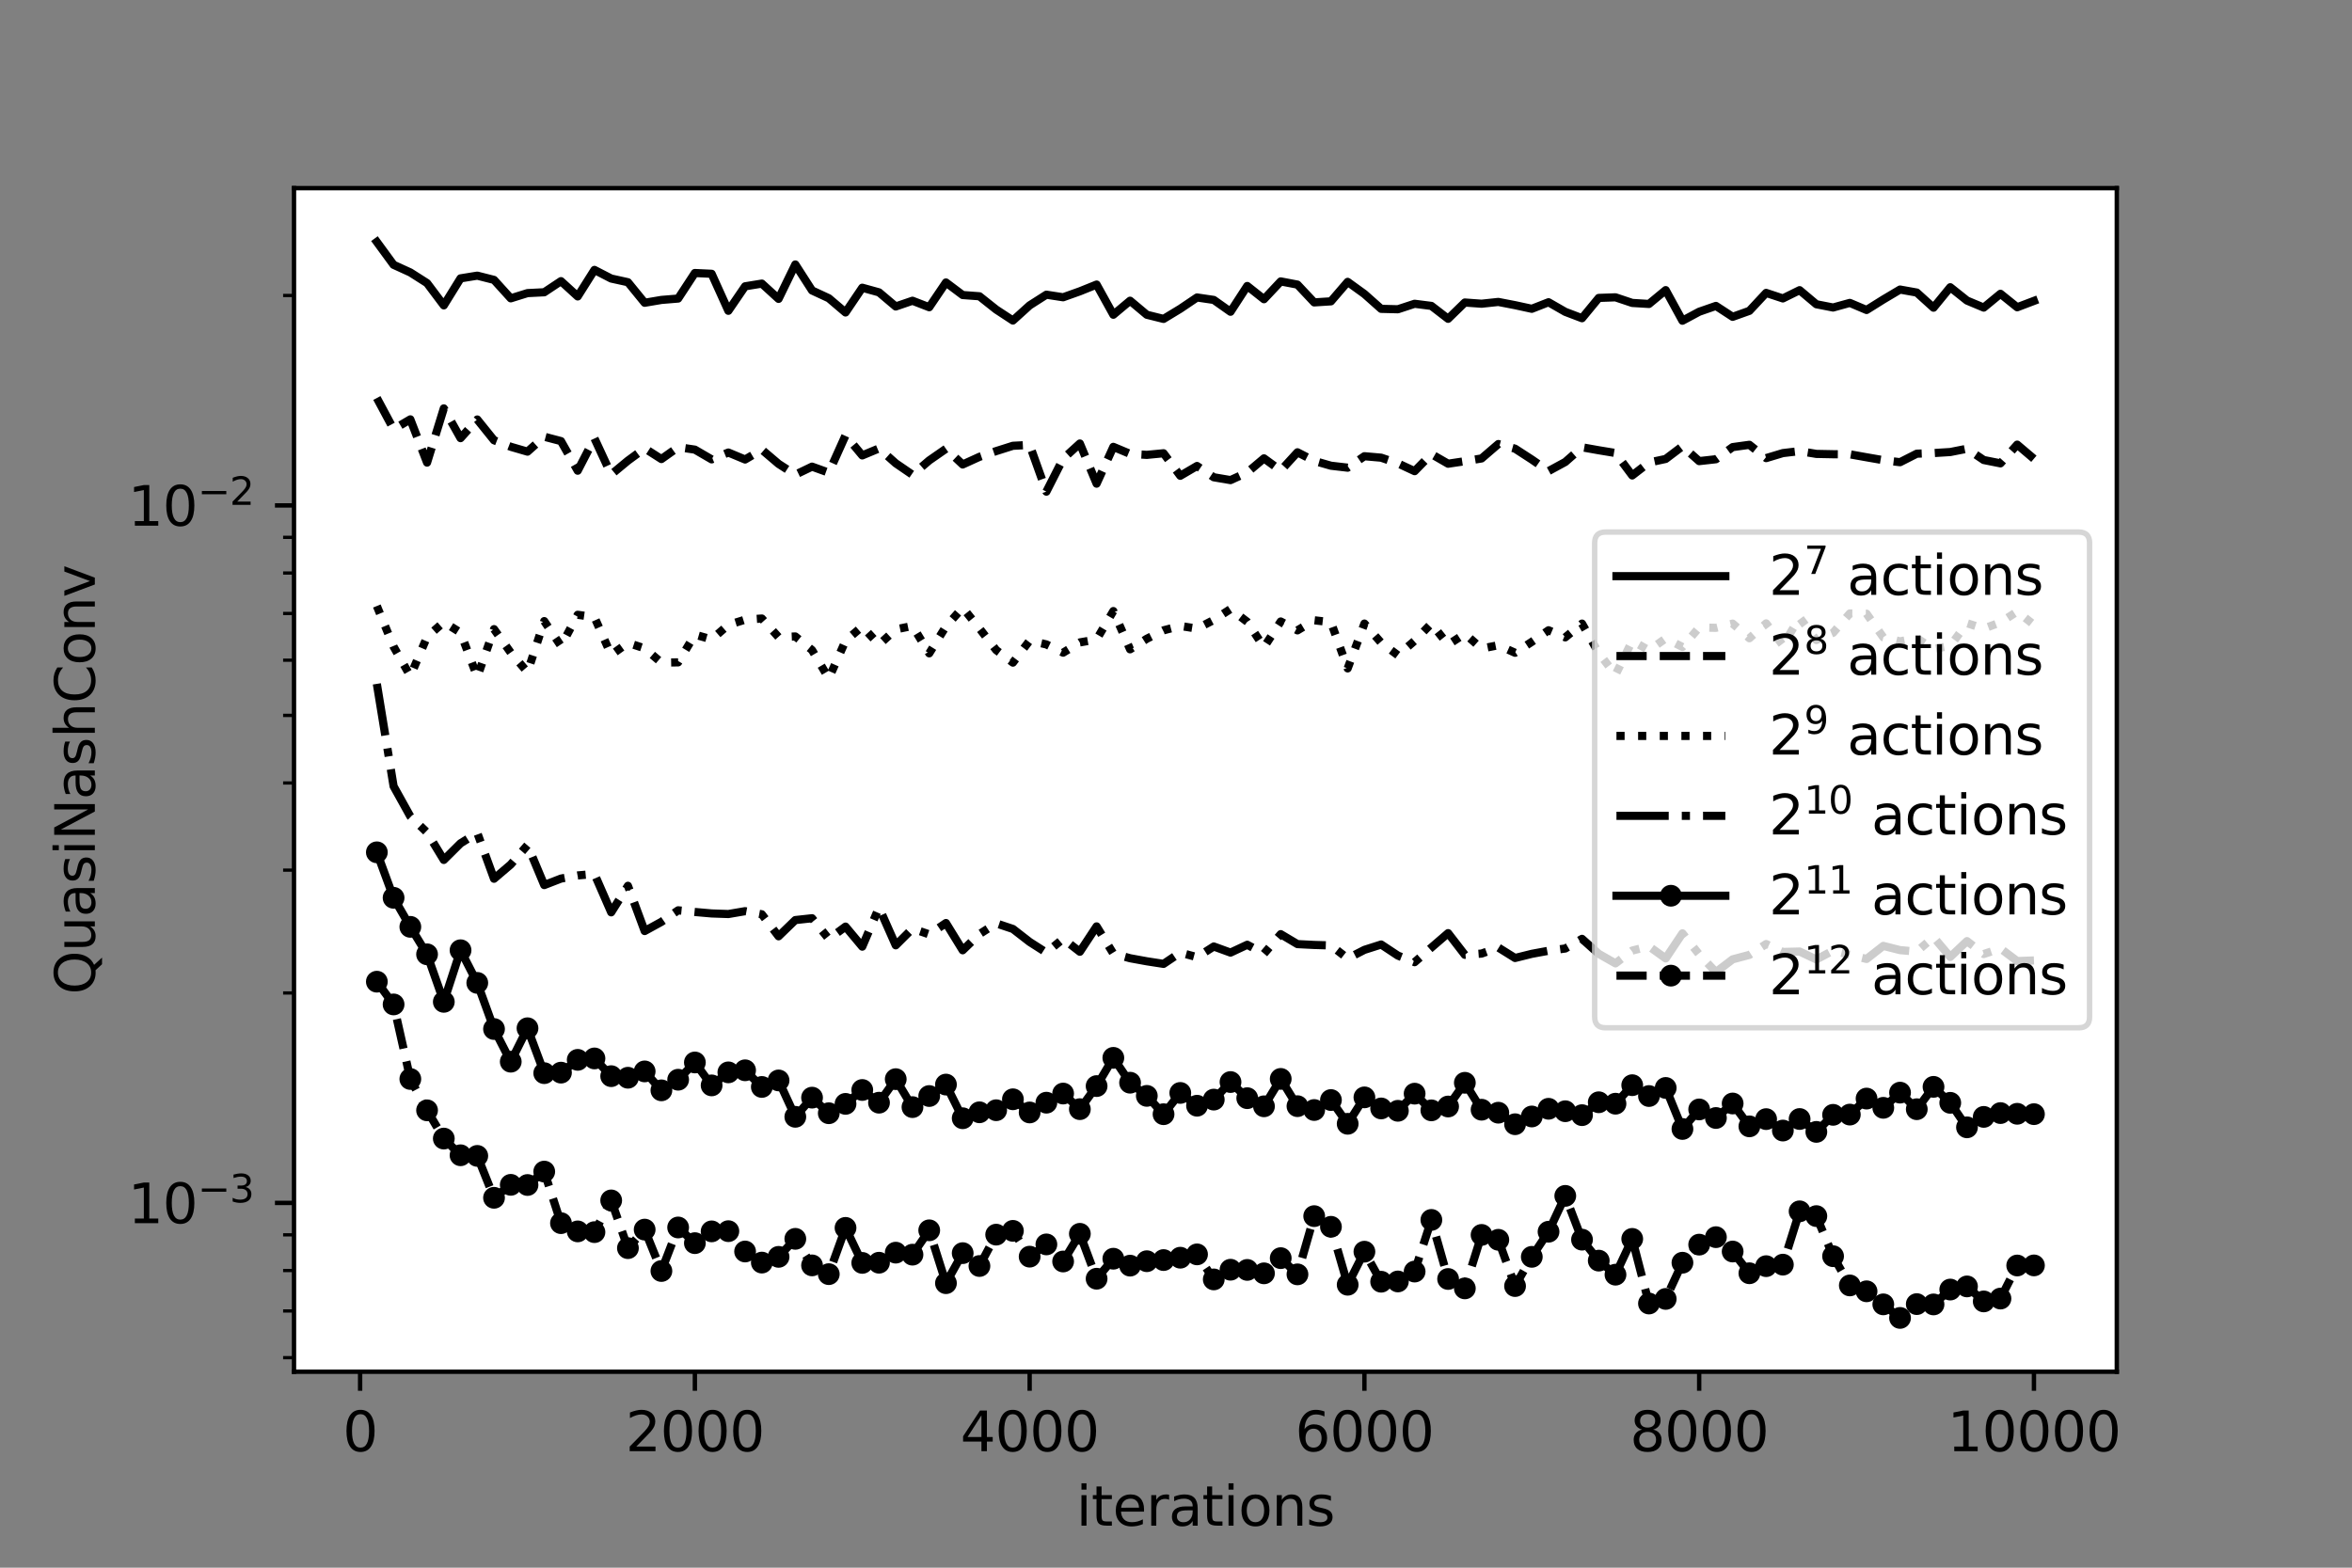 <?xml version="1.0" encoding="utf-8" standalone="no"?>
<!DOCTYPE svg PUBLIC "-//W3C//DTD SVG 1.1//EN"
  "http://www.w3.org/Graphics/SVG/1.1/DTD/svg11.dtd">
<svg xmlns:xlink="http://www.w3.org/1999/xlink" width="432pt" height="288pt" viewBox="0 0 432 288" xmlns="http://www.w3.org/2000/svg" version="1.1">
 <rect x="0" y="0" width="432" height="288" fill="#808080" stroke="none"/>
 <defs>
  <style type="text/css">*{stroke-linejoin: round; stroke-linecap: butt}</style>
 </defs>
 <g id="figure_1">
  <g id="patch_1">
   <path d="M 0 288 
L 432 288 
L 432 0 
L 0 0 
L 0 288 
z
" style="fill: none"/>
  </g>
  <g id="axes_1">
   <g id="patch_2">
    <path d="M 54 252 
L 388.8 252 
L 388.8 34.56 
L 54 34.56 
z
" style="fill: #ffffff"/>
   </g>
   <g id="matplotlib.axis_1">
    <g id="xtick_1">
     <g id="line2d_1">
      <defs>
       <path id="m572287b1c6" d="M 0 0 
L 0 3.5 
" style="stroke: #000000; stroke-width: 0.8"/>
      </defs>
      <g>
       <use xlink:href="#m572287b1c6" x="66.144" y="252" style="stroke: #000000; stroke-width: 0.8"/>
      </g>
     </g>
     <g id="text_1">
      <!-- 0 -->
      <g transform="translate(62.963 266.598)scale(0.1 -0.1)">
       <defs>
        <path id="DejaVuSans-30" d="M 2034 4250 
Q 1547 4250 1301 3770 
Q 1056 3291 1056 2328 
Q 1056 1369 1301 889 
Q 1547 409 2034 409 
Q 2525 409 2770 889 
Q 3016 1369 3016 2328 
Q 3016 3291 2770 3770 
Q 2525 4250 2034 4250 
z
M 2034 4750 
Q 2819 4750 3233 4129 
Q 3647 3509 3647 2328 
Q 3647 1150 3233 529 
Q 2819 -91 2034 -91 
Q 1250 -91 836 529 
Q 422 1150 422 2328 
Q 422 3509 836 4129 
Q 1250 4750 2034 4750 
z
" transform="scale(0.016)"/>
       </defs>
       <use xlink:href="#DejaVuSans-30"/>
      </g>
     </g>
    </g>
    <g id="xtick_2">
     <g id="line2d_2">
      <g>
       <use xlink:href="#m572287b1c6" x="127.631" y="252" style="stroke: #000000; stroke-width: 0.8"/>
      </g>
     </g>
     <g id="text_2">
      <!-- 2000 -->
      <g transform="translate(114.906 266.598)scale(0.1 -0.1)">
       <defs>
        <path id="DejaVuSans-32" d="M 1228 531 
L 3431 531 
L 3431 0 
L 469 0 
L 469 531 
Q 828 903 1448 1529 
Q 2069 2156 2228 2338 
Q 2531 2678 2651 2914 
Q 2772 3150 2772 3378 
Q 2772 3750 2511 3984 
Q 2250 4219 1831 4219 
Q 1534 4219 1204 4116 
Q 875 4013 500 3803 
L 500 4441 
Q 881 4594 1212 4672 
Q 1544 4750 1819 4750 
Q 2544 4750 2975 4387 
Q 3406 4025 3406 3419 
Q 3406 3131 3298 2873 
Q 3191 2616 2906 2266 
Q 2828 2175 2409 1742 
Q 1991 1309 1228 531 
z
" transform="scale(0.016)"/>
       </defs>
       <use xlink:href="#DejaVuSans-32"/>
       <use xlink:href="#DejaVuSans-30" x="63.623"/>
       <use xlink:href="#DejaVuSans-30" x="127.246"/>
       <use xlink:href="#DejaVuSans-30" x="190.869"/>
      </g>
     </g>
    </g>
    <g id="xtick_3">
     <g id="line2d_3">
      <g>
       <use xlink:href="#m572287b1c6" x="189.119" y="252" style="stroke: #000000; stroke-width: 0.8"/>
      </g>
     </g>
     <g id="text_3">
      <!-- 4000 -->
      <g transform="translate(176.394 266.598)scale(0.1 -0.1)">
       <defs>
        <path id="DejaVuSans-34" d="M 2419 4116 
L 825 1625 
L 2419 1625 
L 2419 4116 
z
M 2253 4666 
L 3047 4666 
L 3047 1625 
L 3713 1625 
L 3713 1100 
L 3047 1100 
L 3047 0 
L 2419 0 
L 2419 1100 
L 313 1100 
L 313 1709 
L 2253 4666 
z
" transform="scale(0.016)"/>
       </defs>
       <use xlink:href="#DejaVuSans-34"/>
       <use xlink:href="#DejaVuSans-30" x="63.623"/>
       <use xlink:href="#DejaVuSans-30" x="127.246"/>
       <use xlink:href="#DejaVuSans-30" x="190.869"/>
      </g>
     </g>
    </g>
    <g id="xtick_4">
     <g id="line2d_4">
      <g>
       <use xlink:href="#m572287b1c6" x="250.607" y="252" style="stroke: #000000; stroke-width: 0.8"/>
      </g>
     </g>
     <g id="text_4">
      <!-- 6000 -->
      <g transform="translate(237.882 266.598)scale(0.1 -0.1)">
       <defs>
        <path id="DejaVuSans-36" d="M 2113 2584 
Q 1688 2584 1439 2293 
Q 1191 2003 1191 1497 
Q 1191 994 1439 701 
Q 1688 409 2113 409 
Q 2538 409 2786 701 
Q 3034 994 3034 1497 
Q 3034 2003 2786 2293 
Q 2538 2584 2113 2584 
z
M 3366 4563 
L 3366 3988 
Q 3128 4100 2886 4159 
Q 2644 4219 2406 4219 
Q 1781 4219 1451 3797 
Q 1122 3375 1075 2522 
Q 1259 2794 1537 2939 
Q 1816 3084 2150 3084 
Q 2853 3084 3261 2657 
Q 3669 2231 3669 1497 
Q 3669 778 3244 343 
Q 2819 -91 2113 -91 
Q 1303 -91 875 529 
Q 447 1150 447 2328 
Q 447 3434 972 4092 
Q 1497 4750 2381 4750 
Q 2619 4750 2861 4703 
Q 3103 4656 3366 4563 
z
" transform="scale(0.016)"/>
       </defs>
       <use xlink:href="#DejaVuSans-36"/>
       <use xlink:href="#DejaVuSans-30" x="63.623"/>
       <use xlink:href="#DejaVuSans-30" x="127.246"/>
       <use xlink:href="#DejaVuSans-30" x="190.869"/>
      </g>
     </g>
    </g>
    <g id="xtick_5">
     <g id="line2d_5">
      <g>
       <use xlink:href="#m572287b1c6" x="312.094" y="252" style="stroke: #000000; stroke-width: 0.8"/>
      </g>
     </g>
     <g id="text_5">
      <!-- 8000 -->
      <g transform="translate(299.369 266.598)scale(0.1 -0.1)">
       <defs>
        <path id="DejaVuSans-38" d="M 2034 2216 
Q 1584 2216 1326 1975 
Q 1069 1734 1069 1313 
Q 1069 891 1326 650 
Q 1584 409 2034 409 
Q 2484 409 2743 651 
Q 3003 894 3003 1313 
Q 3003 1734 2745 1975 
Q 2488 2216 2034 2216 
z
M 1403 2484 
Q 997 2584 770 2862 
Q 544 3141 544 3541 
Q 544 4100 942 4425 
Q 1341 4750 2034 4750 
Q 2731 4750 3128 4425 
Q 3525 4100 3525 3541 
Q 3525 3141 3298 2862 
Q 3072 2584 2669 2484 
Q 3125 2378 3379 2068 
Q 3634 1759 3634 1313 
Q 3634 634 3220 271 
Q 2806 -91 2034 -91 
Q 1263 -91 848 271 
Q 434 634 434 1313 
Q 434 1759 690 2068 
Q 947 2378 1403 2484 
z
M 1172 3481 
Q 1172 3119 1398 2916 
Q 1625 2713 2034 2713 
Q 2441 2713 2670 2916 
Q 2900 3119 2900 3481 
Q 2900 3844 2670 4047 
Q 2441 4250 2034 4250 
Q 1625 4250 1398 4047 
Q 1172 3844 1172 3481 
z
" transform="scale(0.016)"/>
       </defs>
       <use xlink:href="#DejaVuSans-38"/>
       <use xlink:href="#DejaVuSans-30" x="63.623"/>
       <use xlink:href="#DejaVuSans-30" x="127.246"/>
       <use xlink:href="#DejaVuSans-30" x="190.869"/>
      </g>
     </g>
    </g>
    <g id="xtick_6">
     <g id="line2d_6">
      <g>
       <use xlink:href="#m572287b1c6" x="373.582" y="252" style="stroke: #000000; stroke-width: 0.8"/>
      </g>
     </g>
     <g id="text_6">
      <!-- 10000 -->
      <g transform="translate(357.676 266.598)scale(0.1 -0.1)">
       <defs>
        <path id="DejaVuSans-31" d="M 794 531 
L 1825 531 
L 1825 4091 
L 703 3866 
L 703 4441 
L 1819 4666 
L 2450 4666 
L 2450 531 
L 3481 531 
L 3481 0 
L 794 0 
L 794 531 
z
" transform="scale(0.016)"/>
       </defs>
       <use xlink:href="#DejaVuSans-31"/>
       <use xlink:href="#DejaVuSans-30" x="63.623"/>
       <use xlink:href="#DejaVuSans-30" x="127.246"/>
       <use xlink:href="#DejaVuSans-30" x="190.869"/>
       <use xlink:href="#DejaVuSans-30" x="254.492"/>
      </g>
     </g>
    </g>
    <g id="text_7">
     <!-- iterations -->
     <g transform="translate(197.673 280.277)scale(0.1 -0.1)">
      <defs>
       <path id="DejaVuSans-69" d="M 603 3500 
L 1178 3500 
L 1178 0 
L 603 0 
L 603 3500 
z
M 603 4863 
L 1178 4863 
L 1178 4134 
L 603 4134 
L 603 4863 
z
" transform="scale(0.016)"/>
       <path id="DejaVuSans-74" d="M 1172 4494 
L 1172 3500 
L 2356 3500 
L 2356 3053 
L 1172 3053 
L 1172 1153 
Q 1172 725 1289 603 
Q 1406 481 1766 481 
L 2356 481 
L 2356 0 
L 1766 0 
Q 1100 0 847 248 
Q 594 497 594 1153 
L 594 3053 
L 172 3053 
L 172 3500 
L 594 3500 
L 594 4494 
L 1172 4494 
z
" transform="scale(0.016)"/>
       <path id="DejaVuSans-65" d="M 3597 1894 
L 3597 1613 
L 953 1613 
Q 991 1019 1311 708 
Q 1631 397 2203 397 
Q 2534 397 2845 478 
Q 3156 559 3463 722 
L 3463 178 
Q 3153 47 2828 -22 
Q 2503 -91 2169 -91 
Q 1331 -91 842 396 
Q 353 884 353 1716 
Q 353 2575 817 3079 
Q 1281 3584 2069 3584 
Q 2775 3584 3186 3129 
Q 3597 2675 3597 1894 
z
M 3022 2063 
Q 3016 2534 2758 2815 
Q 2500 3097 2075 3097 
Q 1594 3097 1305 2825 
Q 1016 2553 972 2059 
L 3022 2063 
z
" transform="scale(0.016)"/>
       <path id="DejaVuSans-72" d="M 2631 2963 
Q 2534 3019 2420 3045 
Q 2306 3072 2169 3072 
Q 1681 3072 1420 2755 
Q 1159 2438 1159 1844 
L 1159 0 
L 581 0 
L 581 3500 
L 1159 3500 
L 1159 2956 
Q 1341 3275 1631 3429 
Q 1922 3584 2338 3584 
Q 2397 3584 2469 3576 
Q 2541 3569 2628 3553 
L 2631 2963 
z
" transform="scale(0.016)"/>
       <path id="DejaVuSans-61" d="M 2194 1759 
Q 1497 1759 1228 1600 
Q 959 1441 959 1056 
Q 959 750 1161 570 
Q 1363 391 1709 391 
Q 2188 391 2477 730 
Q 2766 1069 2766 1631 
L 2766 1759 
L 2194 1759 
z
M 3341 1997 
L 3341 0 
L 2766 0 
L 2766 531 
Q 2569 213 2275 61 
Q 1981 -91 1556 -91 
Q 1019 -91 701 211 
Q 384 513 384 1019 
Q 384 1609 779 1909 
Q 1175 2209 1959 2209 
L 2766 2209 
L 2766 2266 
Q 2766 2663 2505 2880 
Q 2244 3097 1772 3097 
Q 1472 3097 1187 3025 
Q 903 2953 641 2809 
L 641 3341 
Q 956 3463 1253 3523 
Q 1550 3584 1831 3584 
Q 2591 3584 2966 3190 
Q 3341 2797 3341 1997 
z
" transform="scale(0.016)"/>
       <path id="DejaVuSans-6f" d="M 1959 3097 
Q 1497 3097 1228 2736 
Q 959 2375 959 1747 
Q 959 1119 1226 758 
Q 1494 397 1959 397 
Q 2419 397 2687 759 
Q 2956 1122 2956 1747 
Q 2956 2369 2687 2733 
Q 2419 3097 1959 3097 
z
M 1959 3584 
Q 2709 3584 3137 3096 
Q 3566 2609 3566 1747 
Q 3566 888 3137 398 
Q 2709 -91 1959 -91 
Q 1206 -91 779 398 
Q 353 888 353 1747 
Q 353 2609 779 3096 
Q 1206 3584 1959 3584 
z
" transform="scale(0.016)"/>
       <path id="DejaVuSans-6e" d="M 3513 2113 
L 3513 0 
L 2938 0 
L 2938 2094 
Q 2938 2591 2744 2837 
Q 2550 3084 2163 3084 
Q 1697 3084 1428 2787 
Q 1159 2491 1159 1978 
L 1159 0 
L 581 0 
L 581 3500 
L 1159 3500 
L 1159 2956 
Q 1366 3272 1645 3428 
Q 1925 3584 2291 3584 
Q 2894 3584 3203 3211 
Q 3513 2838 3513 2113 
z
" transform="scale(0.016)"/>
       <path id="DejaVuSans-73" d="M 2834 3397 
L 2834 2853 
Q 2591 2978 2328 3040 
Q 2066 3103 1784 3103 
Q 1356 3103 1142 2972 
Q 928 2841 928 2578 
Q 928 2378 1081 2264 
Q 1234 2150 1697 2047 
L 1894 2003 
Q 2506 1872 2764 1633 
Q 3022 1394 3022 966 
Q 3022 478 2636 193 
Q 2250 -91 1575 -91 
Q 1294 -91 989 -36 
Q 684 19 347 128 
L 347 722 
Q 666 556 975 473 
Q 1284 391 1588 391 
Q 1994 391 2212 530 
Q 2431 669 2431 922 
Q 2431 1156 2273 1281 
Q 2116 1406 1581 1522 
L 1381 1569 
Q 847 1681 609 1914 
Q 372 2147 372 2553 
Q 372 3047 722 3315 
Q 1072 3584 1716 3584 
Q 2034 3584 2315 3537 
Q 2597 3491 2834 3397 
z
" transform="scale(0.016)"/>
      </defs>
      <use xlink:href="#DejaVuSans-69"/>
      <use xlink:href="#DejaVuSans-74" x="27.783"/>
      <use xlink:href="#DejaVuSans-65" x="66.992"/>
      <use xlink:href="#DejaVuSans-72" x="128.516"/>
      <use xlink:href="#DejaVuSans-61" x="169.629"/>
      <use xlink:href="#DejaVuSans-74" x="230.908"/>
      <use xlink:href="#DejaVuSans-69" x="270.117"/>
      <use xlink:href="#DejaVuSans-6f" x="297.9"/>
      <use xlink:href="#DejaVuSans-6e" x="359.082"/>
      <use xlink:href="#DejaVuSans-73" x="422.461"/>
     </g>
    </g>
   </g>
   <g id="matplotlib.axis_2">
    <g id="ytick_1">
     <g id="line2d_7">
      <defs>
       <path id="m4916168e4c" d="M 0 0 
L -3.5 0 
" style="stroke: #000000; stroke-width: 0.8"/>
      </defs>
      <g>
       <use xlink:href="#m4916168e4c" x="54" y="220.988" style="stroke: #000000; stroke-width: 0.8"/>
      </g>
     </g>
     <g id="text_8">
      <!-- $\mathdefault{10^{-3}}$ -->
      <g transform="translate(23.5 224.787)scale(0.1 -0.1)">
       <defs>
        <path id="DejaVuSans-2212" d="M 678 2272 
L 4684 2272 
L 4684 1741 
L 678 1741 
L 678 2272 
z
" transform="scale(0.016)"/>
        <path id="DejaVuSans-33" d="M 2597 2516 
Q 3050 2419 3304 2112 
Q 3559 1806 3559 1356 
Q 3559 666 3084 287 
Q 2609 -91 1734 -91 
Q 1441 -91 1130 -33 
Q 819 25 488 141 
L 488 750 
Q 750 597 1062 519 
Q 1375 441 1716 441 
Q 2309 441 2620 675 
Q 2931 909 2931 1356 
Q 2931 1769 2642 2001 
Q 2353 2234 1838 2234 
L 1294 2234 
L 1294 2753 
L 1863 2753 
Q 2328 2753 2575 2939 
Q 2822 3125 2822 3475 
Q 2822 3834 2567 4026 
Q 2313 4219 1838 4219 
Q 1578 4219 1281 4162 
Q 984 4106 628 3988 
L 628 4550 
Q 988 4650 1302 4700 
Q 1616 4750 1894 4750 
Q 2613 4750 3031 4423 
Q 3450 4097 3450 3541 
Q 3450 3153 3228 2886 
Q 3006 2619 2597 2516 
z
" transform="scale(0.016)"/>
       </defs>
       <use xlink:href="#DejaVuSans-31" transform="translate(0 0.766)"/>
       <use xlink:href="#DejaVuSans-30" transform="translate(63.623 0.766)"/>
       <use xlink:href="#DejaVuSans-2212" transform="translate(128.203 39.047)scale(0.7)"/>
       <use xlink:href="#DejaVuSans-33" transform="translate(186.855 39.047)scale(0.7)"/>
      </g>
     </g>
    </g>
    <g id="ytick_2">
     <g id="line2d_8">
      <g>
       <use xlink:href="#m4916168e4c" x="54" y="92.854" style="stroke: #000000; stroke-width: 0.8"/>
      </g>
     </g>
     <g id="text_9">
      <!-- $\mathdefault{10^{-2}}$ -->
      <g transform="translate(23.5 96.653)scale(0.1 -0.1)">
       <use xlink:href="#DejaVuSans-31" transform="translate(0 0.766)"/>
       <use xlink:href="#DejaVuSans-30" transform="translate(63.623 0.766)"/>
       <use xlink:href="#DejaVuSans-2212" transform="translate(128.203 39.047)scale(0.7)"/>
       <use xlink:href="#DejaVuSans-32" transform="translate(186.855 39.047)scale(0.7)"/>
      </g>
     </g>
    </g>
    <g id="ytick_3">
     <g id="line2d_9">
      <defs>
       <path id="m48f0104f5f" d="M 0 0 
L -2 0 
" style="stroke: #000000; stroke-width: 0.6"/>
      </defs>
      <g>
       <use xlink:href="#m48f0104f5f" x="54" y="249.415" style="stroke: #000000; stroke-width: 0.6"/>
      </g>
     </g>
    </g>
    <g id="ytick_4">
     <g id="line2d_10">
      <g>
       <use xlink:href="#m48f0104f5f" x="54" y="240.836" style="stroke: #000000; stroke-width: 0.6"/>
      </g>
     </g>
    </g>
    <g id="ytick_5">
     <g id="line2d_11">
      <g>
       <use xlink:href="#m48f0104f5f" x="54" y="233.406" style="stroke: #000000; stroke-width: 0.6"/>
      </g>
     </g>
    </g>
    <g id="ytick_6">
     <g id="line2d_12">
      <g>
       <use xlink:href="#m48f0104f5f" x="54" y="226.851" style="stroke: #000000; stroke-width: 0.6"/>
      </g>
     </g>
    </g>
    <g id="ytick_7">
     <g id="line2d_13">
      <g>
       <use xlink:href="#m48f0104f5f" x="54" y="182.416" style="stroke: #000000; stroke-width: 0.6"/>
      </g>
     </g>
    </g>
    <g id="ytick_8">
     <g id="line2d_14">
      <g>
       <use xlink:href="#m48f0104f5f" x="54" y="159.853" style="stroke: #000000; stroke-width: 0.6"/>
      </g>
     </g>
    </g>
    <g id="ytick_9">
     <g id="line2d_15">
      <g>
       <use xlink:href="#m48f0104f5f" x="54" y="143.844" style="stroke: #000000; stroke-width: 0.6"/>
      </g>
     </g>
    </g>
    <g id="ytick_10">
     <g id="line2d_16">
      <g>
       <use xlink:href="#m48f0104f5f" x="54" y="131.426" style="stroke: #000000; stroke-width: 0.6"/>
      </g>
     </g>
    </g>
    <g id="ytick_11">
     <g id="line2d_17">
      <g>
       <use xlink:href="#m48f0104f5f" x="54" y="121.28" style="stroke: #000000; stroke-width: 0.6"/>
      </g>
     </g>
    </g>
    <g id="ytick_12">
     <g id="line2d_18">
      <g>
       <use xlink:href="#m48f0104f5f" x="54" y="112.702" style="stroke: #000000; stroke-width: 0.6"/>
      </g>
     </g>
    </g>
    <g id="ytick_13">
     <g id="line2d_19">
      <g>
       <use xlink:href="#m48f0104f5f" x="54" y="105.271" style="stroke: #000000; stroke-width: 0.6"/>
      </g>
     </g>
    </g>
    <g id="ytick_14">
     <g id="line2d_20">
      <g>
       <use xlink:href="#m48f0104f5f" x="54" y="98.717" style="stroke: #000000; stroke-width: 0.6"/>
      </g>
     </g>
    </g>
    <g id="ytick_15">
     <g id="line2d_21">
      <g>
       <use xlink:href="#m48f0104f5f" x="54" y="54.282" style="stroke: #000000; stroke-width: 0.6"/>
      </g>
     </g>
    </g>
    <g id="text_10">
     <!-- QuasiNashConv -->
     <g transform="translate(17.42 182.7)rotate(-90)scale(0.1 -0.1)">
      <defs>
       <path id="DejaVuSans-51" d="M 2522 4238 
Q 1834 4238 1429 3725 
Q 1025 3213 1025 2328 
Q 1025 1447 1429 934 
Q 1834 422 2522 422 
Q 3209 422 3611 934 
Q 4013 1447 4013 2328 
Q 4013 3213 3611 3725 
Q 3209 4238 2522 4238 
z
M 3406 84 
L 4238 -825 
L 3475 -825 
L 2784 -78 
Q 2681 -84 2626 -87 
Q 2572 -91 2522 -91 
Q 1538 -91 948 567 
Q 359 1225 359 2328 
Q 359 3434 948 4092 
Q 1538 4750 2522 4750 
Q 3503 4750 4090 4092 
Q 4678 3434 4678 2328 
Q 4678 1516 4351 937 
Q 4025 359 3406 84 
z
" transform="scale(0.016)"/>
       <path id="DejaVuSans-75" d="M 544 1381 
L 544 3500 
L 1119 3500 
L 1119 1403 
Q 1119 906 1312 657 
Q 1506 409 1894 409 
Q 2359 409 2629 706 
Q 2900 1003 2900 1516 
L 2900 3500 
L 3475 3500 
L 3475 0 
L 2900 0 
L 2900 538 
Q 2691 219 2414 64 
Q 2138 -91 1772 -91 
Q 1169 -91 856 284 
Q 544 659 544 1381 
z
M 1991 3584 
L 1991 3584 
z
" transform="scale(0.016)"/>
       <path id="DejaVuSans-4e" d="M 628 4666 
L 1478 4666 
L 3547 763 
L 3547 4666 
L 4159 4666 
L 4159 0 
L 3309 0 
L 1241 3903 
L 1241 0 
L 628 0 
L 628 4666 
z
" transform="scale(0.016)"/>
       <path id="DejaVuSans-68" d="M 3513 2113 
L 3513 0 
L 2938 0 
L 2938 2094 
Q 2938 2591 2744 2837 
Q 2550 3084 2163 3084 
Q 1697 3084 1428 2787 
Q 1159 2491 1159 1978 
L 1159 0 
L 581 0 
L 581 4863 
L 1159 4863 
L 1159 2956 
Q 1366 3272 1645 3428 
Q 1925 3584 2291 3584 
Q 2894 3584 3203 3211 
Q 3513 2838 3513 2113 
z
" transform="scale(0.016)"/>
       <path id="DejaVuSans-43" d="M 4122 4306 
L 4122 3641 
Q 3803 3938 3442 4084 
Q 3081 4231 2675 4231 
Q 1875 4231 1450 3742 
Q 1025 3253 1025 2328 
Q 1025 1406 1450 917 
Q 1875 428 2675 428 
Q 3081 428 3442 575 
Q 3803 722 4122 1019 
L 4122 359 
Q 3791 134 3420 21 
Q 3050 -91 2638 -91 
Q 1578 -91 968 557 
Q 359 1206 359 2328 
Q 359 3453 968 4101 
Q 1578 4750 2638 4750 
Q 3056 4750 3426 4639 
Q 3797 4528 4122 4306 
z
" transform="scale(0.016)"/>
       <path id="DejaVuSans-76" d="M 191 3500 
L 800 3500 
L 1894 563 
L 2988 3500 
L 3597 3500 
L 2284 0 
L 1503 0 
L 191 3500 
z
" transform="scale(0.016)"/>
      </defs>
      <use xlink:href="#DejaVuSans-51"/>
      <use xlink:href="#DejaVuSans-75" x="78.711"/>
      <use xlink:href="#DejaVuSans-61" x="142.09"/>
      <use xlink:href="#DejaVuSans-73" x="203.369"/>
      <use xlink:href="#DejaVuSans-69" x="255.469"/>
      <use xlink:href="#DejaVuSans-4e" x="283.252"/>
      <use xlink:href="#DejaVuSans-61" x="358.057"/>
      <use xlink:href="#DejaVuSans-73" x="419.336"/>
      <use xlink:href="#DejaVuSans-68" x="471.436"/>
      <use xlink:href="#DejaVuSans-43" x="534.814"/>
      <use xlink:href="#DejaVuSans-6f" x="604.639"/>
      <use xlink:href="#DejaVuSans-6e" x="665.82"/>
      <use xlink:href="#DejaVuSans-76" x="729.199"/>
     </g>
    </g>
   </g>
   <g id="line2d_22">
    <path d="M 69.218 44.444 
L 72.293 48.647 
L 75.367 50.051 
L 78.441 52.009 
L 81.516 56.1 
L 84.59 51.138 
L 87.664 50.64 
L 90.739 51.418 
L 93.813 54.806 
L 96.888 53.846 
L 99.962 53.692 
L 103.036 51.649 
L 106.111 54.457 
L 109.185 49.585 
L 112.26 51.17 
L 115.334 51.847 
L 118.408 55.621 
L 121.483 55.1 
L 124.557 54.848 
L 127.631 50.154 
L 130.706 50.296 
L 133.78 57.096 
L 136.855 52.599 
L 139.929 52.1 
L 143.003 54.906 
L 146.078 48.587 
L 149.152 53.362 
L 152.226 54.789 
L 155.301 57.403 
L 158.375 52.858 
L 161.45 53.708 
L 164.524 56.303 
L 167.598 55.25 
L 170.673 56.44 
L 173.747 51.893 
L 176.821 54.201 
L 179.896 54.427 
L 182.97 56.867 
L 186.045 58.883 
L 189.119 56.1 
L 192.193 54.138 
L 195.268 54.612 
L 198.342 53.516 
L 201.417 52.276 
L 204.491 57.821 
L 207.565 55.246 
L 210.64 57.823 
L 213.714 58.587 
L 216.788 56.722 
L 219.863 54.648 
L 222.937 55.1 
L 226.012 57.273 
L 229.086 52.537 
L 232.16 54.969 
L 235.235 51.698 
L 238.309 52.284 
L 241.383 55.553 
L 244.458 55.358 
L 247.532 51.784 
L 250.607 54.007 
L 253.681 56.737 
L 256.755 56.815 
L 259.83 55.806 
L 262.904 56.198 
L 265.979 58.565 
L 269.053 55.575 
L 272.127 55.796 
L 275.202 55.468 
L 278.276 56.062 
L 281.35 56.729 
L 284.425 55.525 
L 287.499 57.289 
L 290.574 58.461 
L 293.648 54.731 
L 296.722 54.621 
L 299.797 55.652 
L 302.871 55.84 
L 305.945 53.299 
L 309.02 58.92 
L 312.094 57.27 
L 315.169 56.2 
L 318.243 58.204 
L 321.317 57.106 
L 324.392 53.809 
L 327.466 54.824 
L 330.54 53.307 
L 333.615 55.893 
L 336.689 56.494 
L 339.764 55.645 
L 342.838 56.947 
L 345.912 55.023 
L 348.987 53.194 
L 352.061 53.744 
L 355.136 56.525 
L 358.21 52.768 
L 361.284 55.218 
L 364.359 56.506 
L 367.433 53.974 
L 370.507 56.446 
L 373.582 55.277 
" clip-path="url(#p3b721f1052)" style="fill: none; stroke: #000000; stroke-width: 1.5; stroke-linecap: square"/>
   </g>
   <g id="line2d_23">
    <path d="M 69.218 73.117 
L 72.293 78.851 
L 75.367 77.042 
L 78.441 84.982 
L 81.516 75.025 
L 84.59 80.49 
L 87.664 77.066 
L 90.739 80.88 
L 93.813 82.076 
L 96.888 82.972 
L 99.962 80.228 
L 103.036 81.034 
L 106.111 86.473 
L 109.185 80.525 
L 112.26 87.172 
L 115.334 84.627 
L 118.408 82.369 
L 121.483 84.333 
L 124.557 82.148 
L 127.631 82.602 
L 130.706 84.391 
L 133.78 83.134 
L 136.855 84.416 
L 139.929 82.605 
L 143.003 85.219 
L 146.078 87.204 
L 149.152 85.726 
L 152.226 86.834 
L 155.301 79.981 
L 158.375 83.665 
L 161.45 82.381 
L 164.524 85.11 
L 167.598 87.216 
L 170.673 84.584 
L 173.747 82.448 
L 176.821 85.329 
L 179.896 83.928 
L 182.97 82.871 
L 186.045 81.896 
L 189.119 81.739 
L 192.193 90.32 
L 195.268 84.269 
L 198.342 81.475 
L 201.417 88.852 
L 204.491 82.091 
L 207.565 83.383 
L 210.64 83.566 
L 213.714 83.269 
L 216.788 87.406 
L 219.863 85.605 
L 222.937 87.679 
L 226.012 88.2 
L 229.086 86.8 
L 232.16 84.204 
L 235.235 86.448 
L 238.309 83.092 
L 241.383 84.672 
L 244.458 85.557 
L 247.532 85.916 
L 250.607 83.813 
L 253.681 84.081 
L 256.755 85.125 
L 259.83 86.557 
L 262.904 83.416 
L 265.979 85.188 
L 269.053 84.728 
L 272.127 84.222 
L 275.202 81.575 
L 278.276 82.425 
L 281.35 84.419 
L 284.425 86.542 
L 287.499 84.872 
L 290.574 82.17 
L 293.648 82.716 
L 296.722 83.223 
L 299.797 87.346 
L 302.871 84.971 
L 305.945 84.313 
L 309.02 81.989 
L 312.094 84.711 
L 315.169 84.366 
L 318.243 82.138 
L 321.317 81.715 
L 324.392 84.161 
L 327.466 83.237 
L 330.54 82.875 
L 333.615 83.387 
L 336.689 83.447 
L 339.764 83.459 
L 342.838 84.008 
L 345.912 84.541 
L 348.987 84.911 
L 352.061 83.349 
L 355.136 83.233 
L 358.21 83.043 
L 361.284 82.436 
L 364.359 84.509 
L 367.433 85.12 
L 370.507 81.684 
L 373.582 84.288 
" clip-path="url(#p3b721f1052)" style="fill: none; stroke-dasharray: 5.55,2.4; stroke-dashoffset: 0; stroke: #000000; stroke-width: 1.5"/>
   </g>
   <g id="line2d_24">
    <path d="M 69.218 111.33 
L 72.293 118.802 
L 75.367 124.215 
L 78.441 116.995 
L 81.516 114.286 
L 84.59 116.22 
L 87.664 124.365 
L 90.739 115.581 
L 93.813 119.895 
L 96.888 123.484 
L 99.962 114.105 
L 103.036 118.68 
L 106.111 112.944 
L 109.185 113.383 
L 112.26 120.314 
L 115.334 118.101 
L 118.408 119.11 
L 121.483 121.732 
L 124.557 121.682 
L 127.631 116.59 
L 130.706 117.464 
L 133.78 114.795 
L 136.855 113.84 
L 139.929 113.628 
L 143.003 117.053 
L 146.078 116.924 
L 149.152 119.428 
L 152.226 124.637 
L 155.301 117.719 
L 158.375 115.08 
L 161.45 118.433 
L 164.524 115.625 
L 167.598 114.991 
L 170.673 120.023 
L 173.747 115.081 
L 176.821 111.63 
L 179.896 115.448 
L 182.97 119.421 
L 186.045 121.731 
L 189.119 117.681 
L 192.193 118.389 
L 195.268 119.901 
L 198.342 118.016 
L 201.417 117.473 
L 204.491 112.258 
L 207.565 119.287 
L 210.64 117.346 
L 213.714 115.797 
L 216.788 114.993 
L 219.863 115.487 
L 222.937 113.893 
L 226.012 111.888 
L 229.086 114.234 
L 232.16 118.907 
L 235.235 114.176 
L 238.309 115.806 
L 241.383 113.952 
L 244.458 114.304 
L 247.532 122.791 
L 250.607 114.556 
L 253.681 118.078 
L 256.755 120.37 
L 259.83 117.719 
L 262.904 114.549 
L 265.979 118.437 
L 269.053 116.435 
L 272.127 119.146 
L 275.202 118.537 
L 278.276 119.92 
L 281.35 117.915 
L 284.425 115.788 
L 287.499 117.089 
L 290.574 114.562 
L 293.648 119.966 
L 296.722 123.976 
L 299.797 117.736 
L 302.871 119.463 
L 305.945 117.289 
L 309.02 118.855 
L 312.094 115.276 
L 315.169 115.339 
L 318.243 114.565 
L 321.317 117.255 
L 324.392 114.521 
L 327.466 118.551 
L 330.54 113.446 
L 333.615 117.585 
L 336.689 116.254 
L 339.764 112.698 
L 342.838 112.74 
L 345.912 117.082 
L 348.987 117.823 
L 352.061 117.235 
L 355.136 119.226 
L 358.21 118.651 
L 361.284 114.49 
L 364.359 115.479 
L 367.433 114.332 
L 370.507 112.351 
L 373.582 114.779 
" clip-path="url(#p3b721f1052)" style="fill: none; stroke-dasharray: 1.5,2.475; stroke-dashoffset: 0; stroke: #000000; stroke-width: 1.5"/>
   </g>
   <g id="line2d_25">
    <path d="M 69.218 125.634 
L 72.293 144.446 
L 75.367 149.976 
L 78.441 152.934 
L 81.516 157.978 
L 84.59 154.925 
L 87.664 153.005 
L 90.739 161.435 
L 93.813 158.815 
L 96.888 155.247 
L 99.962 162.597 
L 103.036 161.406 
L 106.111 160.828 
L 109.185 160.553 
L 112.26 167.603 
L 115.334 162.729 
L 118.408 171.042 
L 121.483 169.354 
L 124.557 167.236 
L 127.631 167.54 
L 130.706 167.81 
L 133.78 167.917 
L 136.855 167.392 
L 139.929 167.966 
L 143.003 172.004 
L 146.078 169.026 
L 149.152 168.69 
L 152.226 172.5 
L 155.301 170.229 
L 158.375 173.906 
L 161.45 166.719 
L 164.524 173.661 
L 167.598 170.596 
L 170.673 171.655 
L 173.747 169.57 
L 176.821 174.572 
L 179.896 171.605 
L 182.97 169.629 
L 186.045 170.658 
L 189.119 173.043 
L 192.193 175.008 
L 195.268 172.46 
L 198.342 174.845 
L 201.417 170.189 
L 204.491 175.188 
L 207.565 176.038 
L 210.64 176.599 
L 213.714 177.074 
L 216.788 175.002 
L 219.863 175.844 
L 222.937 173.881 
L 226.012 175.001 
L 229.086 173.563 
L 232.16 175.202 
L 235.235 171.614 
L 238.309 173.442 
L 241.383 173.596 
L 244.458 173.685 
L 247.532 176.077 
L 250.607 174.498 
L 253.681 173.517 
L 256.755 175.551 
L 259.83 176.76 
L 262.904 174.078 
L 265.979 171.428 
L 269.053 175.406 
L 272.127 175.18 
L 275.202 174.076 
L 278.276 175.992 
L 281.35 175.228 
L 284.425 174.661 
L 287.499 174.252 
L 290.574 172.479 
L 293.648 175.232 
L 296.722 176.98 
L 299.797 174.631 
L 302.871 173.852 
L 305.945 176.07 
L 309.02 171.465 
L 312.094 175.333 
L 315.169 178.58 
L 318.243 176.24 
L 321.317 175.424 
L 324.392 173.429 
L 327.466 174.883 
L 330.54 174.806 
L 333.615 176.259 
L 336.689 174.634 
L 339.764 175.407 
L 342.838 176.172 
L 345.912 173.77 
L 348.987 174.547 
L 352.061 174.82 
L 355.136 172.15 
L 358.21 175.8 
L 361.284 172.891 
L 364.359 175.265 
L 367.433 174.243 
L 370.507 176.557 
L 373.582 176.442 
" clip-path="url(#p3b721f1052)" style="fill: none; stroke-dasharray: 9.6,2.4,1.5,2.4; stroke-dashoffset: 0; stroke: #000000; stroke-width: 1.5"/>
   </g>
   <g id="line2d_26">
    <path d="M 69.218 156.58 
L 72.293 164.934 
L 75.367 170.271 
L 78.441 175.317 
L 81.516 184.048 
L 84.59 174.57 
L 87.664 180.568 
L 90.739 189.04 
L 93.813 195.045 
L 96.888 188.901 
L 99.962 197.149 
L 103.036 197.054 
L 106.111 194.705 
L 109.185 194.445 
L 112.26 197.703 
L 115.334 197.992 
L 118.408 196.829 
L 121.483 200.307 
L 124.557 198.356 
L 127.631 195.186 
L 130.706 199.398 
L 133.78 197.004 
L 136.855 196.623 
L 139.929 199.684 
L 143.003 198.487 
L 146.078 205.169 
L 149.152 201.648 
L 152.226 204.513 
L 155.301 202.793 
L 158.375 200.241 
L 161.45 202.576 
L 164.524 198.252 
L 167.598 203.389 
L 170.673 201.352 
L 173.747 199.249 
L 176.821 205.433 
L 179.896 204.34 
L 182.97 203.96 
L 186.045 201.95 
L 189.119 204.371 
L 192.193 202.574 
L 195.268 200.897 
L 198.342 203.764 
L 201.417 199.525 
L 204.491 194.337 
L 207.565 198.904 
L 210.64 201.323 
L 213.714 204.691 
L 216.788 200.783 
L 219.863 203.133 
L 222.937 202.01 
L 226.012 198.782 
L 229.086 201.746 
L 232.16 203.239 
L 235.235 198.207 
L 238.309 203.214 
L 241.383 203.921 
L 244.458 202.089 
L 247.532 206.45 
L 250.607 201.599 
L 253.681 203.632 
L 256.755 204.066 
L 259.83 200.918 
L 262.904 203.983 
L 265.979 203.277 
L 269.053 198.92 
L 272.127 203.867 
L 275.202 204.414 
L 278.276 206.532 
L 281.35 205.109 
L 284.425 203.695 
L 287.499 204.145 
L 290.574 204.866 
L 293.648 202.497 
L 296.722 202.762 
L 299.797 199.36 
L 302.871 201.353 
L 305.945 199.865 
L 309.02 207.405 
L 312.094 203.814 
L 315.169 205.387 
L 318.243 202.722 
L 321.317 206.924 
L 324.392 205.594 
L 327.466 207.694 
L 330.54 205.573 
L 333.615 207.94 
L 336.689 204.806 
L 339.764 204.762 
L 342.838 201.82 
L 345.912 203.517 
L 348.987 200.728 
L 352.061 203.773 
L 355.136 199.666 
L 358.21 202.601 
L 361.284 207.101 
L 364.359 205.184 
L 367.433 204.484 
L 370.507 204.615 
L 373.582 204.682 
" clip-path="url(#p3b721f1052)" style="fill: none; stroke: #000000; stroke-width: 1.5; stroke-linecap: square"/>
    <defs>
     <path id="me24c2b8c97" d="M 0 1.5 
C 0.398 1.5 0.779 1.342 1.061 1.061 
C 1.342 0.779 1.5 0.398 1.5 0 
C 1.5 -0.398 1.342 -0.779 1.061 -1.061 
C 0.779 -1.342 0.398 -1.5 0 -1.5 
C -0.398 -1.5 -0.779 -1.342 -1.061 -1.061 
C -1.342 -0.779 -1.5 -0.398 -1.5 0 
C -1.5 0.398 -1.342 0.779 -1.061 1.061 
C -0.779 1.342 -0.398 1.5 0 1.5 
z
" style="stroke: #000000"/>
    </defs>
    <g clip-path="url(#p3b721f1052)">
     <use xlink:href="#me24c2b8c97" x="69.218" y="156.58" style="stroke: #000000"/>
     <use xlink:href="#me24c2b8c97" x="72.293" y="164.934" style="stroke: #000000"/>
     <use xlink:href="#me24c2b8c97" x="75.367" y="170.271" style="stroke: #000000"/>
     <use xlink:href="#me24c2b8c97" x="78.441" y="175.317" style="stroke: #000000"/>
     <use xlink:href="#me24c2b8c97" x="81.516" y="184.048" style="stroke: #000000"/>
     <use xlink:href="#me24c2b8c97" x="84.59" y="174.57" style="stroke: #000000"/>
     <use xlink:href="#me24c2b8c97" x="87.664" y="180.568" style="stroke: #000000"/>
     <use xlink:href="#me24c2b8c97" x="90.739" y="189.04" style="stroke: #000000"/>
     <use xlink:href="#me24c2b8c97" x="93.813" y="195.045" style="stroke: #000000"/>
     <use xlink:href="#me24c2b8c97" x="96.888" y="188.901" style="stroke: #000000"/>
     <use xlink:href="#me24c2b8c97" x="99.962" y="197.149" style="stroke: #000000"/>
     <use xlink:href="#me24c2b8c97" x="103.036" y="197.054" style="stroke: #000000"/>
     <use xlink:href="#me24c2b8c97" x="106.111" y="194.705" style="stroke: #000000"/>
     <use xlink:href="#me24c2b8c97" x="109.185" y="194.445" style="stroke: #000000"/>
     <use xlink:href="#me24c2b8c97" x="112.26" y="197.703" style="stroke: #000000"/>
     <use xlink:href="#me24c2b8c97" x="115.334" y="197.992" style="stroke: #000000"/>
     <use xlink:href="#me24c2b8c97" x="118.408" y="196.829" style="stroke: #000000"/>
     <use xlink:href="#me24c2b8c97" x="121.483" y="200.307" style="stroke: #000000"/>
     <use xlink:href="#me24c2b8c97" x="124.557" y="198.356" style="stroke: #000000"/>
     <use xlink:href="#me24c2b8c97" x="127.631" y="195.186" style="stroke: #000000"/>
     <use xlink:href="#me24c2b8c97" x="130.706" y="199.398" style="stroke: #000000"/>
     <use xlink:href="#me24c2b8c97" x="133.78" y="197.004" style="stroke: #000000"/>
     <use xlink:href="#me24c2b8c97" x="136.855" y="196.623" style="stroke: #000000"/>
     <use xlink:href="#me24c2b8c97" x="139.929" y="199.684" style="stroke: #000000"/>
     <use xlink:href="#me24c2b8c97" x="143.003" y="198.487" style="stroke: #000000"/>
     <use xlink:href="#me24c2b8c97" x="146.078" y="205.169" style="stroke: #000000"/>
     <use xlink:href="#me24c2b8c97" x="149.152" y="201.648" style="stroke: #000000"/>
     <use xlink:href="#me24c2b8c97" x="152.226" y="204.513" style="stroke: #000000"/>
     <use xlink:href="#me24c2b8c97" x="155.301" y="202.793" style="stroke: #000000"/>
     <use xlink:href="#me24c2b8c97" x="158.375" y="200.241" style="stroke: #000000"/>
     <use xlink:href="#me24c2b8c97" x="161.45" y="202.576" style="stroke: #000000"/>
     <use xlink:href="#me24c2b8c97" x="164.524" y="198.252" style="stroke: #000000"/>
     <use xlink:href="#me24c2b8c97" x="167.598" y="203.389" style="stroke: #000000"/>
     <use xlink:href="#me24c2b8c97" x="170.673" y="201.352" style="stroke: #000000"/>
     <use xlink:href="#me24c2b8c97" x="173.747" y="199.249" style="stroke: #000000"/>
     <use xlink:href="#me24c2b8c97" x="176.821" y="205.433" style="stroke: #000000"/>
     <use xlink:href="#me24c2b8c97" x="179.896" y="204.34" style="stroke: #000000"/>
     <use xlink:href="#me24c2b8c97" x="182.97" y="203.96" style="stroke: #000000"/>
     <use xlink:href="#me24c2b8c97" x="186.045" y="201.95" style="stroke: #000000"/>
     <use xlink:href="#me24c2b8c97" x="189.119" y="204.371" style="stroke: #000000"/>
     <use xlink:href="#me24c2b8c97" x="192.193" y="202.574" style="stroke: #000000"/>
     <use xlink:href="#me24c2b8c97" x="195.268" y="200.897" style="stroke: #000000"/>
     <use xlink:href="#me24c2b8c97" x="198.342" y="203.764" style="stroke: #000000"/>
     <use xlink:href="#me24c2b8c97" x="201.417" y="199.525" style="stroke: #000000"/>
     <use xlink:href="#me24c2b8c97" x="204.491" y="194.337" style="stroke: #000000"/>
     <use xlink:href="#me24c2b8c97" x="207.565" y="198.904" style="stroke: #000000"/>
     <use xlink:href="#me24c2b8c97" x="210.64" y="201.323" style="stroke: #000000"/>
     <use xlink:href="#me24c2b8c97" x="213.714" y="204.691" style="stroke: #000000"/>
     <use xlink:href="#me24c2b8c97" x="216.788" y="200.783" style="stroke: #000000"/>
     <use xlink:href="#me24c2b8c97" x="219.863" y="203.133" style="stroke: #000000"/>
     <use xlink:href="#me24c2b8c97" x="222.937" y="202.01" style="stroke: #000000"/>
     <use xlink:href="#me24c2b8c97" x="226.012" y="198.782" style="stroke: #000000"/>
     <use xlink:href="#me24c2b8c97" x="229.086" y="201.746" style="stroke: #000000"/>
     <use xlink:href="#me24c2b8c97" x="232.16" y="203.239" style="stroke: #000000"/>
     <use xlink:href="#me24c2b8c97" x="235.235" y="198.207" style="stroke: #000000"/>
     <use xlink:href="#me24c2b8c97" x="238.309" y="203.214" style="stroke: #000000"/>
     <use xlink:href="#me24c2b8c97" x="241.383" y="203.921" style="stroke: #000000"/>
     <use xlink:href="#me24c2b8c97" x="244.458" y="202.089" style="stroke: #000000"/>
     <use xlink:href="#me24c2b8c97" x="247.532" y="206.45" style="stroke: #000000"/>
     <use xlink:href="#me24c2b8c97" x="250.607" y="201.599" style="stroke: #000000"/>
     <use xlink:href="#me24c2b8c97" x="253.681" y="203.632" style="stroke: #000000"/>
     <use xlink:href="#me24c2b8c97" x="256.755" y="204.066" style="stroke: #000000"/>
     <use xlink:href="#me24c2b8c97" x="259.83" y="200.918" style="stroke: #000000"/>
     <use xlink:href="#me24c2b8c97" x="262.904" y="203.983" style="stroke: #000000"/>
     <use xlink:href="#me24c2b8c97" x="265.979" y="203.277" style="stroke: #000000"/>
     <use xlink:href="#me24c2b8c97" x="269.053" y="198.92" style="stroke: #000000"/>
     <use xlink:href="#me24c2b8c97" x="272.127" y="203.867" style="stroke: #000000"/>
     <use xlink:href="#me24c2b8c97" x="275.202" y="204.414" style="stroke: #000000"/>
     <use xlink:href="#me24c2b8c97" x="278.276" y="206.532" style="stroke: #000000"/>
     <use xlink:href="#me24c2b8c97" x="281.35" y="205.109" style="stroke: #000000"/>
     <use xlink:href="#me24c2b8c97" x="284.425" y="203.695" style="stroke: #000000"/>
     <use xlink:href="#me24c2b8c97" x="287.499" y="204.145" style="stroke: #000000"/>
     <use xlink:href="#me24c2b8c97" x="290.574" y="204.866" style="stroke: #000000"/>
     <use xlink:href="#me24c2b8c97" x="293.648" y="202.497" style="stroke: #000000"/>
     <use xlink:href="#me24c2b8c97" x="296.722" y="202.762" style="stroke: #000000"/>
     <use xlink:href="#me24c2b8c97" x="299.797" y="199.36" style="stroke: #000000"/>
     <use xlink:href="#me24c2b8c97" x="302.871" y="201.353" style="stroke: #000000"/>
     <use xlink:href="#me24c2b8c97" x="305.945" y="199.865" style="stroke: #000000"/>
     <use xlink:href="#me24c2b8c97" x="309.02" y="207.405" style="stroke: #000000"/>
     <use xlink:href="#me24c2b8c97" x="312.094" y="203.814" style="stroke: #000000"/>
     <use xlink:href="#me24c2b8c97" x="315.169" y="205.387" style="stroke: #000000"/>
     <use xlink:href="#me24c2b8c97" x="318.243" y="202.722" style="stroke: #000000"/>
     <use xlink:href="#me24c2b8c97" x="321.317" y="206.924" style="stroke: #000000"/>
     <use xlink:href="#me24c2b8c97" x="324.392" y="205.594" style="stroke: #000000"/>
     <use xlink:href="#me24c2b8c97" x="327.466" y="207.694" style="stroke: #000000"/>
     <use xlink:href="#me24c2b8c97" x="330.54" y="205.573" style="stroke: #000000"/>
     <use xlink:href="#me24c2b8c97" x="333.615" y="207.94" style="stroke: #000000"/>
     <use xlink:href="#me24c2b8c97" x="336.689" y="204.806" style="stroke: #000000"/>
     <use xlink:href="#me24c2b8c97" x="339.764" y="204.762" style="stroke: #000000"/>
     <use xlink:href="#me24c2b8c97" x="342.838" y="201.82" style="stroke: #000000"/>
     <use xlink:href="#me24c2b8c97" x="345.912" y="203.517" style="stroke: #000000"/>
     <use xlink:href="#me24c2b8c97" x="348.987" y="200.728" style="stroke: #000000"/>
     <use xlink:href="#me24c2b8c97" x="352.061" y="203.773" style="stroke: #000000"/>
     <use xlink:href="#me24c2b8c97" x="355.136" y="199.666" style="stroke: #000000"/>
     <use xlink:href="#me24c2b8c97" x="358.21" y="202.601" style="stroke: #000000"/>
     <use xlink:href="#me24c2b8c97" x="361.284" y="207.101" style="stroke: #000000"/>
     <use xlink:href="#me24c2b8c97" x="364.359" y="205.184" style="stroke: #000000"/>
     <use xlink:href="#me24c2b8c97" x="367.433" y="204.484" style="stroke: #000000"/>
     <use xlink:href="#me24c2b8c97" x="370.507" y="204.615" style="stroke: #000000"/>
     <use xlink:href="#me24c2b8c97" x="373.582" y="204.682" style="stroke: #000000"/>
    </g>
   </g>
   <g id="line2d_27">
    <path d="M 69.218 180.345 
L 72.293 184.524 
L 75.367 198.221 
L 78.441 203.98 
L 81.516 209.168 
L 84.59 212.234 
L 87.664 212.349 
L 90.739 220.047 
L 93.813 217.667 
L 96.888 217.697 
L 99.962 215.232 
L 103.036 224.705 
L 106.111 226.219 
L 109.185 226.355 
L 112.26 220.528 
L 115.334 229.296 
L 118.408 225.89 
L 121.483 233.498 
L 124.557 225.499 
L 127.631 228.379 
L 130.706 226.215 
L 133.78 226.177 
L 136.855 229.914 
L 139.929 231.95 
L 143.003 230.898 
L 146.078 227.587 
L 149.152 232.464 
L 152.226 234.073 
L 155.301 225.573 
L 158.375 232.007 
L 161.45 231.974 
L 164.524 230.125 
L 167.598 230.494 
L 170.673 226.021 
L 173.747 235.733 
L 176.821 230.215 
L 179.896 232.579 
L 182.97 226.817 
L 186.045 226.121 
L 189.119 230.861 
L 192.193 228.609 
L 195.268 231.748 
L 198.342 226.663 
L 201.417 234.916 
L 204.491 231.238 
L 207.565 232.511 
L 210.64 231.696 
L 213.714 231.487 
L 216.788 231.053 
L 219.863 230.441 
L 222.937 235.041 
L 226.012 233.261 
L 229.086 233.296 
L 232.16 233.925 
L 235.235 231.133 
L 238.309 234.113 
L 241.383 223.416 
L 244.458 225.375 
L 247.532 236.022 
L 250.607 229.948 
L 253.681 235.466 
L 256.755 235.416 
L 259.83 233.6 
L 262.904 224.111 
L 265.979 234.962 
L 269.053 236.689 
L 272.127 226.866 
L 275.202 227.762 
L 278.276 236.263 
L 281.35 230.895 
L 284.425 226.281 
L 287.499 219.695 
L 290.574 227.737 
L 293.648 231.589 
L 296.722 234.171 
L 299.797 227.596 
L 302.871 239.468 
L 305.945 238.625 
L 309.02 231.975 
L 312.094 228.651 
L 315.169 227.279 
L 318.243 229.917 
L 321.317 233.91 
L 324.392 232.607 
L 327.466 232.328 
L 330.54 222.534 
L 333.615 223.41 
L 336.689 230.776 
L 339.764 236.147 
L 342.838 237.225 
L 345.912 239.624 
L 348.987 242.116 
L 352.061 239.578 
L 355.136 239.638 
L 358.21 236.904 
L 361.284 236.327 
L 364.359 239.085 
L 367.433 238.56 
L 370.507 232.485 
L 373.582 232.468 
" clip-path="url(#p3b721f1052)" style="fill: none; stroke-dasharray: 5.55,2.4; stroke-dashoffset: 0; stroke: #000000; stroke-width: 1.5"/>
    <g clip-path="url(#p3b721f1052)">
     <use xlink:href="#me24c2b8c97" x="69.218" y="180.345" style="stroke: #000000"/>
     <use xlink:href="#me24c2b8c97" x="72.293" y="184.524" style="stroke: #000000"/>
     <use xlink:href="#me24c2b8c97" x="75.367" y="198.221" style="stroke: #000000"/>
     <use xlink:href="#me24c2b8c97" x="78.441" y="203.98" style="stroke: #000000"/>
     <use xlink:href="#me24c2b8c97" x="81.516" y="209.168" style="stroke: #000000"/>
     <use xlink:href="#me24c2b8c97" x="84.59" y="212.234" style="stroke: #000000"/>
     <use xlink:href="#me24c2b8c97" x="87.664" y="212.349" style="stroke: #000000"/>
     <use xlink:href="#me24c2b8c97" x="90.739" y="220.047" style="stroke: #000000"/>
     <use xlink:href="#me24c2b8c97" x="93.813" y="217.667" style="stroke: #000000"/>
     <use xlink:href="#me24c2b8c97" x="96.888" y="217.697" style="stroke: #000000"/>
     <use xlink:href="#me24c2b8c97" x="99.962" y="215.232" style="stroke: #000000"/>
     <use xlink:href="#me24c2b8c97" x="103.036" y="224.705" style="stroke: #000000"/>
     <use xlink:href="#me24c2b8c97" x="106.111" y="226.219" style="stroke: #000000"/>
     <use xlink:href="#me24c2b8c97" x="109.185" y="226.355" style="stroke: #000000"/>
     <use xlink:href="#me24c2b8c97" x="112.26" y="220.528" style="stroke: #000000"/>
     <use xlink:href="#me24c2b8c97" x="115.334" y="229.296" style="stroke: #000000"/>
     <use xlink:href="#me24c2b8c97" x="118.408" y="225.89" style="stroke: #000000"/>
     <use xlink:href="#me24c2b8c97" x="121.483" y="233.498" style="stroke: #000000"/>
     <use xlink:href="#me24c2b8c97" x="124.557" y="225.499" style="stroke: #000000"/>
     <use xlink:href="#me24c2b8c97" x="127.631" y="228.379" style="stroke: #000000"/>
     <use xlink:href="#me24c2b8c97" x="130.706" y="226.215" style="stroke: #000000"/>
     <use xlink:href="#me24c2b8c97" x="133.78" y="226.177" style="stroke: #000000"/>
     <use xlink:href="#me24c2b8c97" x="136.855" y="229.914" style="stroke: #000000"/>
     <use xlink:href="#me24c2b8c97" x="139.929" y="231.95" style="stroke: #000000"/>
     <use xlink:href="#me24c2b8c97" x="143.003" y="230.898" style="stroke: #000000"/>
     <use xlink:href="#me24c2b8c97" x="146.078" y="227.587" style="stroke: #000000"/>
     <use xlink:href="#me24c2b8c97" x="149.152" y="232.464" style="stroke: #000000"/>
     <use xlink:href="#me24c2b8c97" x="152.226" y="234.073" style="stroke: #000000"/>
     <use xlink:href="#me24c2b8c97" x="155.301" y="225.573" style="stroke: #000000"/>
     <use xlink:href="#me24c2b8c97" x="158.375" y="232.007" style="stroke: #000000"/>
     <use xlink:href="#me24c2b8c97" x="161.45" y="231.974" style="stroke: #000000"/>
     <use xlink:href="#me24c2b8c97" x="164.524" y="230.125" style="stroke: #000000"/>
     <use xlink:href="#me24c2b8c97" x="167.598" y="230.494" style="stroke: #000000"/>
     <use xlink:href="#me24c2b8c97" x="170.673" y="226.021" style="stroke: #000000"/>
     <use xlink:href="#me24c2b8c97" x="173.747" y="235.733" style="stroke: #000000"/>
     <use xlink:href="#me24c2b8c97" x="176.821" y="230.215" style="stroke: #000000"/>
     <use xlink:href="#me24c2b8c97" x="179.896" y="232.579" style="stroke: #000000"/>
     <use xlink:href="#me24c2b8c97" x="182.97" y="226.817" style="stroke: #000000"/>
     <use xlink:href="#me24c2b8c97" x="186.045" y="226.121" style="stroke: #000000"/>
     <use xlink:href="#me24c2b8c97" x="189.119" y="230.861" style="stroke: #000000"/>
     <use xlink:href="#me24c2b8c97" x="192.193" y="228.609" style="stroke: #000000"/>
     <use xlink:href="#me24c2b8c97" x="195.268" y="231.748" style="stroke: #000000"/>
     <use xlink:href="#me24c2b8c97" x="198.342" y="226.663" style="stroke: #000000"/>
     <use xlink:href="#me24c2b8c97" x="201.417" y="234.916" style="stroke: #000000"/>
     <use xlink:href="#me24c2b8c97" x="204.491" y="231.238" style="stroke: #000000"/>
     <use xlink:href="#me24c2b8c97" x="207.565" y="232.511" style="stroke: #000000"/>
     <use xlink:href="#me24c2b8c97" x="210.64" y="231.696" style="stroke: #000000"/>
     <use xlink:href="#me24c2b8c97" x="213.714" y="231.487" style="stroke: #000000"/>
     <use xlink:href="#me24c2b8c97" x="216.788" y="231.053" style="stroke: #000000"/>
     <use xlink:href="#me24c2b8c97" x="219.863" y="230.441" style="stroke: #000000"/>
     <use xlink:href="#me24c2b8c97" x="222.937" y="235.041" style="stroke: #000000"/>
     <use xlink:href="#me24c2b8c97" x="226.012" y="233.261" style="stroke: #000000"/>
     <use xlink:href="#me24c2b8c97" x="229.086" y="233.296" style="stroke: #000000"/>
     <use xlink:href="#me24c2b8c97" x="232.16" y="233.925" style="stroke: #000000"/>
     <use xlink:href="#me24c2b8c97" x="235.235" y="231.133" style="stroke: #000000"/>
     <use xlink:href="#me24c2b8c97" x="238.309" y="234.113" style="stroke: #000000"/>
     <use xlink:href="#me24c2b8c97" x="241.383" y="223.416" style="stroke: #000000"/>
     <use xlink:href="#me24c2b8c97" x="244.458" y="225.375" style="stroke: #000000"/>
     <use xlink:href="#me24c2b8c97" x="247.532" y="236.022" style="stroke: #000000"/>
     <use xlink:href="#me24c2b8c97" x="250.607" y="229.948" style="stroke: #000000"/>
     <use xlink:href="#me24c2b8c97" x="253.681" y="235.466" style="stroke: #000000"/>
     <use xlink:href="#me24c2b8c97" x="256.755" y="235.416" style="stroke: #000000"/>
     <use xlink:href="#me24c2b8c97" x="259.83" y="233.6" style="stroke: #000000"/>
     <use xlink:href="#me24c2b8c97" x="262.904" y="224.111" style="stroke: #000000"/>
     <use xlink:href="#me24c2b8c97" x="265.979" y="234.962" style="stroke: #000000"/>
     <use xlink:href="#me24c2b8c97" x="269.053" y="236.689" style="stroke: #000000"/>
     <use xlink:href="#me24c2b8c97" x="272.127" y="226.866" style="stroke: #000000"/>
     <use xlink:href="#me24c2b8c97" x="275.202" y="227.762" style="stroke: #000000"/>
     <use xlink:href="#me24c2b8c97" x="278.276" y="236.263" style="stroke: #000000"/>
     <use xlink:href="#me24c2b8c97" x="281.35" y="230.895" style="stroke: #000000"/>
     <use xlink:href="#me24c2b8c97" x="284.425" y="226.281" style="stroke: #000000"/>
     <use xlink:href="#me24c2b8c97" x="287.499" y="219.695" style="stroke: #000000"/>
     <use xlink:href="#me24c2b8c97" x="290.574" y="227.737" style="stroke: #000000"/>
     <use xlink:href="#me24c2b8c97" x="293.648" y="231.589" style="stroke: #000000"/>
     <use xlink:href="#me24c2b8c97" x="296.722" y="234.171" style="stroke: #000000"/>
     <use xlink:href="#me24c2b8c97" x="299.797" y="227.596" style="stroke: #000000"/>
     <use xlink:href="#me24c2b8c97" x="302.871" y="239.468" style="stroke: #000000"/>
     <use xlink:href="#me24c2b8c97" x="305.945" y="238.625" style="stroke: #000000"/>
     <use xlink:href="#me24c2b8c97" x="309.02" y="231.975" style="stroke: #000000"/>
     <use xlink:href="#me24c2b8c97" x="312.094" y="228.651" style="stroke: #000000"/>
     <use xlink:href="#me24c2b8c97" x="315.169" y="227.279" style="stroke: #000000"/>
     <use xlink:href="#me24c2b8c97" x="318.243" y="229.917" style="stroke: #000000"/>
     <use xlink:href="#me24c2b8c97" x="321.317" y="233.91" style="stroke: #000000"/>
     <use xlink:href="#me24c2b8c97" x="324.392" y="232.607" style="stroke: #000000"/>
     <use xlink:href="#me24c2b8c97" x="327.466" y="232.328" style="stroke: #000000"/>
     <use xlink:href="#me24c2b8c97" x="330.54" y="222.534" style="stroke: #000000"/>
     <use xlink:href="#me24c2b8c97" x="333.615" y="223.41" style="stroke: #000000"/>
     <use xlink:href="#me24c2b8c97" x="336.689" y="230.776" style="stroke: #000000"/>
     <use xlink:href="#me24c2b8c97" x="339.764" y="236.147" style="stroke: #000000"/>
     <use xlink:href="#me24c2b8c97" x="342.838" y="237.225" style="stroke: #000000"/>
     <use xlink:href="#me24c2b8c97" x="345.912" y="239.624" style="stroke: #000000"/>
     <use xlink:href="#me24c2b8c97" x="348.987" y="242.116" style="stroke: #000000"/>
     <use xlink:href="#me24c2b8c97" x="352.061" y="239.578" style="stroke: #000000"/>
     <use xlink:href="#me24c2b8c97" x="355.136" y="239.638" style="stroke: #000000"/>
     <use xlink:href="#me24c2b8c97" x="358.21" y="236.904" style="stroke: #000000"/>
     <use xlink:href="#me24c2b8c97" x="361.284" y="236.327" style="stroke: #000000"/>
     <use xlink:href="#me24c2b8c97" x="364.359" y="239.085" style="stroke: #000000"/>
     <use xlink:href="#me24c2b8c97" x="367.433" y="238.56" style="stroke: #000000"/>
     <use xlink:href="#me24c2b8c97" x="370.507" y="232.485" style="stroke: #000000"/>
     <use xlink:href="#me24c2b8c97" x="373.582" y="232.468" style="stroke: #000000"/>
    </g>
   </g>
   <g id="patch_3">
    <path d="M 54 252 
L 54 34.56 
" style="fill: none; stroke: #000000; stroke-width: 0.8; stroke-linejoin: miter; stroke-linecap: square"/>
   </g>
   <g id="patch_4">
    <path d="M 388.8 252 
L 388.8 34.56 
" style="fill: none; stroke: #000000; stroke-width: 0.8; stroke-linejoin: miter; stroke-linecap: square"/>
   </g>
   <g id="patch_5">
    <path d="M 54 252 
L 388.8 252 
" style="fill: none; stroke: #000000; stroke-width: 0.8; stroke-linejoin: miter; stroke-linecap: square"/>
   </g>
   <g id="patch_6">
    <path d="M 54 34.56 
L 388.8 34.56 
" style="fill: none; stroke: #000000; stroke-width: 0.8; stroke-linejoin: miter; stroke-linecap: square"/>
   </g>
   <g id="legend_1">
    <g id="patch_7">
     <path d="M 294.9 188.814 
L 381.8 188.814 
Q 383.8 188.814 383.8 186.814 
L 383.8 99.746 
Q 383.8 97.746 381.8 97.746 
L 294.9 97.746 
Q 292.9 97.746 292.9 99.746 
L 292.9 186.814 
Q 292.9 188.814 294.9 188.814 
z
" style="fill: #ffffff; opacity: 0.8; stroke: #cccccc; stroke-linejoin: miter"/>
    </g>
    <g id="line2d_28">
     <path d="M 296.9 105.844 
L 306.9 105.844 
L 316.9 105.844 
" style="fill: none; stroke: #000000; stroke-width: 1.5; stroke-linecap: square"/>
    </g>
    <g id="text_11">
     <!-- $2^{7}$ actions -->
     <g transform="translate(324.9 109.344)scale(0.1 -0.1)">
      <defs>
       <path id="DejaVuSans-37" d="M 525 4666 
L 3525 4666 
L 3525 4397 
L 1831 0 
L 1172 0 
L 2766 4134 
L 525 4134 
L 525 4666 
z
" transform="scale(0.016)"/>
       <path id="DejaVuSans-20" transform="scale(0.016)"/>
       <path id="DejaVuSans-63" d="M 3122 3366 
L 3122 2828 
Q 2878 2963 2633 3030 
Q 2388 3097 2138 3097 
Q 1578 3097 1268 2742 
Q 959 2388 959 1747 
Q 959 1106 1268 751 
Q 1578 397 2138 397 
Q 2388 397 2633 464 
Q 2878 531 3122 666 
L 3122 134 
Q 2881 22 2623 -34 
Q 2366 -91 2075 -91 
Q 1284 -91 818 406 
Q 353 903 353 1747 
Q 353 2603 823 3093 
Q 1294 3584 2113 3584 
Q 2378 3584 2631 3529 
Q 2884 3475 3122 3366 
z
" transform="scale(0.016)"/>
      </defs>
      <use xlink:href="#DejaVuSans-32" transform="translate(0 0.684)"/>
      <use xlink:href="#DejaVuSans-37" transform="translate(64.58 38.966)scale(0.7)"/>
      <use xlink:href="#DejaVuSans-20" transform="translate(111.851 0.684)"/>
      <use xlink:href="#DejaVuSans-61" transform="translate(143.638 0.684)"/>
      <use xlink:href="#DejaVuSans-63" transform="translate(204.917 0.684)"/>
      <use xlink:href="#DejaVuSans-74" transform="translate(259.897 0.684)"/>
      <use xlink:href="#DejaVuSans-69" transform="translate(299.106 0.684)"/>
      <use xlink:href="#DejaVuSans-6f" transform="translate(326.89 0.684)"/>
      <use xlink:href="#DejaVuSans-6e" transform="translate(388.071 0.684)"/>
      <use xlink:href="#DejaVuSans-73" transform="translate(451.45 0.684)"/>
     </g>
    </g>
    <g id="line2d_29">
     <path d="M 296.9 120.522 
L 306.9 120.522 
L 316.9 120.522 
" style="fill: none; stroke-dasharray: 5.55,2.4; stroke-dashoffset: 0; stroke: #000000; stroke-width: 1.5"/>
    </g>
    <g id="text_12">
     <!-- $2^{8}$ actions -->
     <g transform="translate(324.9 124.022)scale(0.1 -0.1)">
      <use xlink:href="#DejaVuSans-32" transform="translate(0 0.766)"/>
      <use xlink:href="#DejaVuSans-38" transform="translate(64.58 39.047)scale(0.7)"/>
      <use xlink:href="#DejaVuSans-20" transform="translate(111.851 0.766)"/>
      <use xlink:href="#DejaVuSans-61" transform="translate(143.638 0.766)"/>
      <use xlink:href="#DejaVuSans-63" transform="translate(204.917 0.766)"/>
      <use xlink:href="#DejaVuSans-74" transform="translate(259.897 0.766)"/>
      <use xlink:href="#DejaVuSans-69" transform="translate(299.106 0.766)"/>
      <use xlink:href="#DejaVuSans-6f" transform="translate(326.89 0.766)"/>
      <use xlink:href="#DejaVuSans-6e" transform="translate(388.071 0.766)"/>
      <use xlink:href="#DejaVuSans-73" transform="translate(451.45 0.766)"/>
     </g>
    </g>
    <g id="line2d_30">
     <path d="M 296.9 135.2 
L 306.9 135.2 
L 316.9 135.2 
" style="fill: none; stroke-dasharray: 1.5,2.475; stroke-dashoffset: 0; stroke: #000000; stroke-width: 1.5"/>
    </g>
    <g id="text_13">
     <!-- $2^{9}$ actions -->
     <g transform="translate(324.9 138.7)scale(0.1 -0.1)">
      <defs>
       <path id="DejaVuSans-39" d="M 703 97 
L 703 672 
Q 941 559 1184 500 
Q 1428 441 1663 441 
Q 2288 441 2617 861 
Q 2947 1281 2994 2138 
Q 2813 1869 2534 1725 
Q 2256 1581 1919 1581 
Q 1219 1581 811 2004 
Q 403 2428 403 3163 
Q 403 3881 828 4315 
Q 1253 4750 1959 4750 
Q 2769 4750 3195 4129 
Q 3622 3509 3622 2328 
Q 3622 1225 3098 567 
Q 2575 -91 1691 -91 
Q 1453 -91 1209 -44 
Q 966 3 703 97 
z
M 1959 2075 
Q 2384 2075 2632 2365 
Q 2881 2656 2881 3163 
Q 2881 3666 2632 3958 
Q 2384 4250 1959 4250 
Q 1534 4250 1286 3958 
Q 1038 3666 1038 3163 
Q 1038 2656 1286 2365 
Q 1534 2075 1959 2075 
z
" transform="scale(0.016)"/>
      </defs>
      <use xlink:href="#DejaVuSans-32" transform="translate(0 0.766)"/>
      <use xlink:href="#DejaVuSans-39" transform="translate(64.58 39.047)scale(0.7)"/>
      <use xlink:href="#DejaVuSans-20" transform="translate(111.851 0.766)"/>
      <use xlink:href="#DejaVuSans-61" transform="translate(143.638 0.766)"/>
      <use xlink:href="#DejaVuSans-63" transform="translate(204.917 0.766)"/>
      <use xlink:href="#DejaVuSans-74" transform="translate(259.897 0.766)"/>
      <use xlink:href="#DejaVuSans-69" transform="translate(299.106 0.766)"/>
      <use xlink:href="#DejaVuSans-6f" transform="translate(326.89 0.766)"/>
      <use xlink:href="#DejaVuSans-6e" transform="translate(388.071 0.766)"/>
      <use xlink:href="#DejaVuSans-73" transform="translate(451.45 0.766)"/>
     </g>
    </g>
    <g id="line2d_31">
     <path d="M 296.9 149.878 
L 306.9 149.878 
L 316.9 149.878 
" style="fill: none; stroke-dasharray: 9.6,2.4,1.5,2.4; stroke-dashoffset: 0; stroke: #000000; stroke-width: 1.5"/>
    </g>
    <g id="text_14">
     <!-- $2^{10}$ actions -->
     <g transform="translate(324.9 153.378)scale(0.1 -0.1)">
      <use xlink:href="#DejaVuSans-32" transform="translate(0 0.766)"/>
      <use xlink:href="#DejaVuSans-31" transform="translate(64.58 39.047)scale(0.7)"/>
      <use xlink:href="#DejaVuSans-30" transform="translate(109.116 39.047)scale(0.7)"/>
      <use xlink:href="#DejaVuSans-20" transform="translate(156.387 0.766)"/>
      <use xlink:href="#DejaVuSans-61" transform="translate(188.174 0.766)"/>
      <use xlink:href="#DejaVuSans-63" transform="translate(249.453 0.766)"/>
      <use xlink:href="#DejaVuSans-74" transform="translate(304.434 0.766)"/>
      <use xlink:href="#DejaVuSans-69" transform="translate(343.643 0.766)"/>
      <use xlink:href="#DejaVuSans-6f" transform="translate(371.426 0.766)"/>
      <use xlink:href="#DejaVuSans-6e" transform="translate(432.607 0.766)"/>
      <use xlink:href="#DejaVuSans-73" transform="translate(495.986 0.766)"/>
     </g>
    </g>
    <g id="line2d_32">
     <path d="M 296.9 164.557 
L 306.9 164.557 
L 316.9 164.557 
" style="fill: none; stroke: #000000; stroke-width: 1.5; stroke-linecap: square"/>
     <g>
      <use xlink:href="#me24c2b8c97" x="306.9" y="164.557" style="stroke: #000000"/>
     </g>
    </g>
    <g id="text_15">
     <!-- $2^{11}$ actions -->
     <g transform="translate(324.9 168.057)scale(0.1 -0.1)">
      <use xlink:href="#DejaVuSans-32" transform="translate(0 0.684)"/>
      <use xlink:href="#DejaVuSans-31" transform="translate(64.58 38.966)scale(0.7)"/>
      <use xlink:href="#DejaVuSans-31" transform="translate(109.116 38.966)scale(0.7)"/>
      <use xlink:href="#DejaVuSans-20" transform="translate(156.387 0.684)"/>
      <use xlink:href="#DejaVuSans-61" transform="translate(188.174 0.684)"/>
      <use xlink:href="#DejaVuSans-63" transform="translate(249.453 0.684)"/>
      <use xlink:href="#DejaVuSans-74" transform="translate(304.434 0.684)"/>
      <use xlink:href="#DejaVuSans-69" transform="translate(343.643 0.684)"/>
      <use xlink:href="#DejaVuSans-6f" transform="translate(371.426 0.684)"/>
      <use xlink:href="#DejaVuSans-6e" transform="translate(432.607 0.684)"/>
      <use xlink:href="#DejaVuSans-73" transform="translate(495.986 0.684)"/>
     </g>
    </g>
    <g id="line2d_33">
     <path d="M 296.9 179.235 
L 306.9 179.235 
L 316.9 179.235 
" style="fill: none; stroke-dasharray: 5.55,2.4; stroke-dashoffset: 0; stroke: #000000; stroke-width: 1.5"/>
     <g>
      <use xlink:href="#me24c2b8c97" x="306.9" y="179.235" style="stroke: #000000"/>
     </g>
    </g>
    <g id="text_16">
     <!-- $2^{12}$ actions -->
     <g transform="translate(324.9 182.735)scale(0.1 -0.1)">
      <use xlink:href="#DejaVuSans-32" transform="translate(0 0.766)"/>
      <use xlink:href="#DejaVuSans-31" transform="translate(64.58 39.047)scale(0.7)"/>
      <use xlink:href="#DejaVuSans-32" transform="translate(109.116 39.047)scale(0.7)"/>
      <use xlink:href="#DejaVuSans-20" transform="translate(156.387 0.766)"/>
      <use xlink:href="#DejaVuSans-61" transform="translate(188.174 0.766)"/>
      <use xlink:href="#DejaVuSans-63" transform="translate(249.453 0.766)"/>
      <use xlink:href="#DejaVuSans-74" transform="translate(304.434 0.766)"/>
      <use xlink:href="#DejaVuSans-69" transform="translate(343.643 0.766)"/>
      <use xlink:href="#DejaVuSans-6f" transform="translate(371.426 0.766)"/>
      <use xlink:href="#DejaVuSans-6e" transform="translate(432.607 0.766)"/>
      <use xlink:href="#DejaVuSans-73" transform="translate(495.986 0.766)"/>
     </g>
    </g>
   </g>
  </g>
 </g>
 <defs>
  <clipPath id="p3b721f1052">
   <rect x="54" y="34.56" width="334.8" height="217.44"/>
  </clipPath>
 </defs>
</svg>
